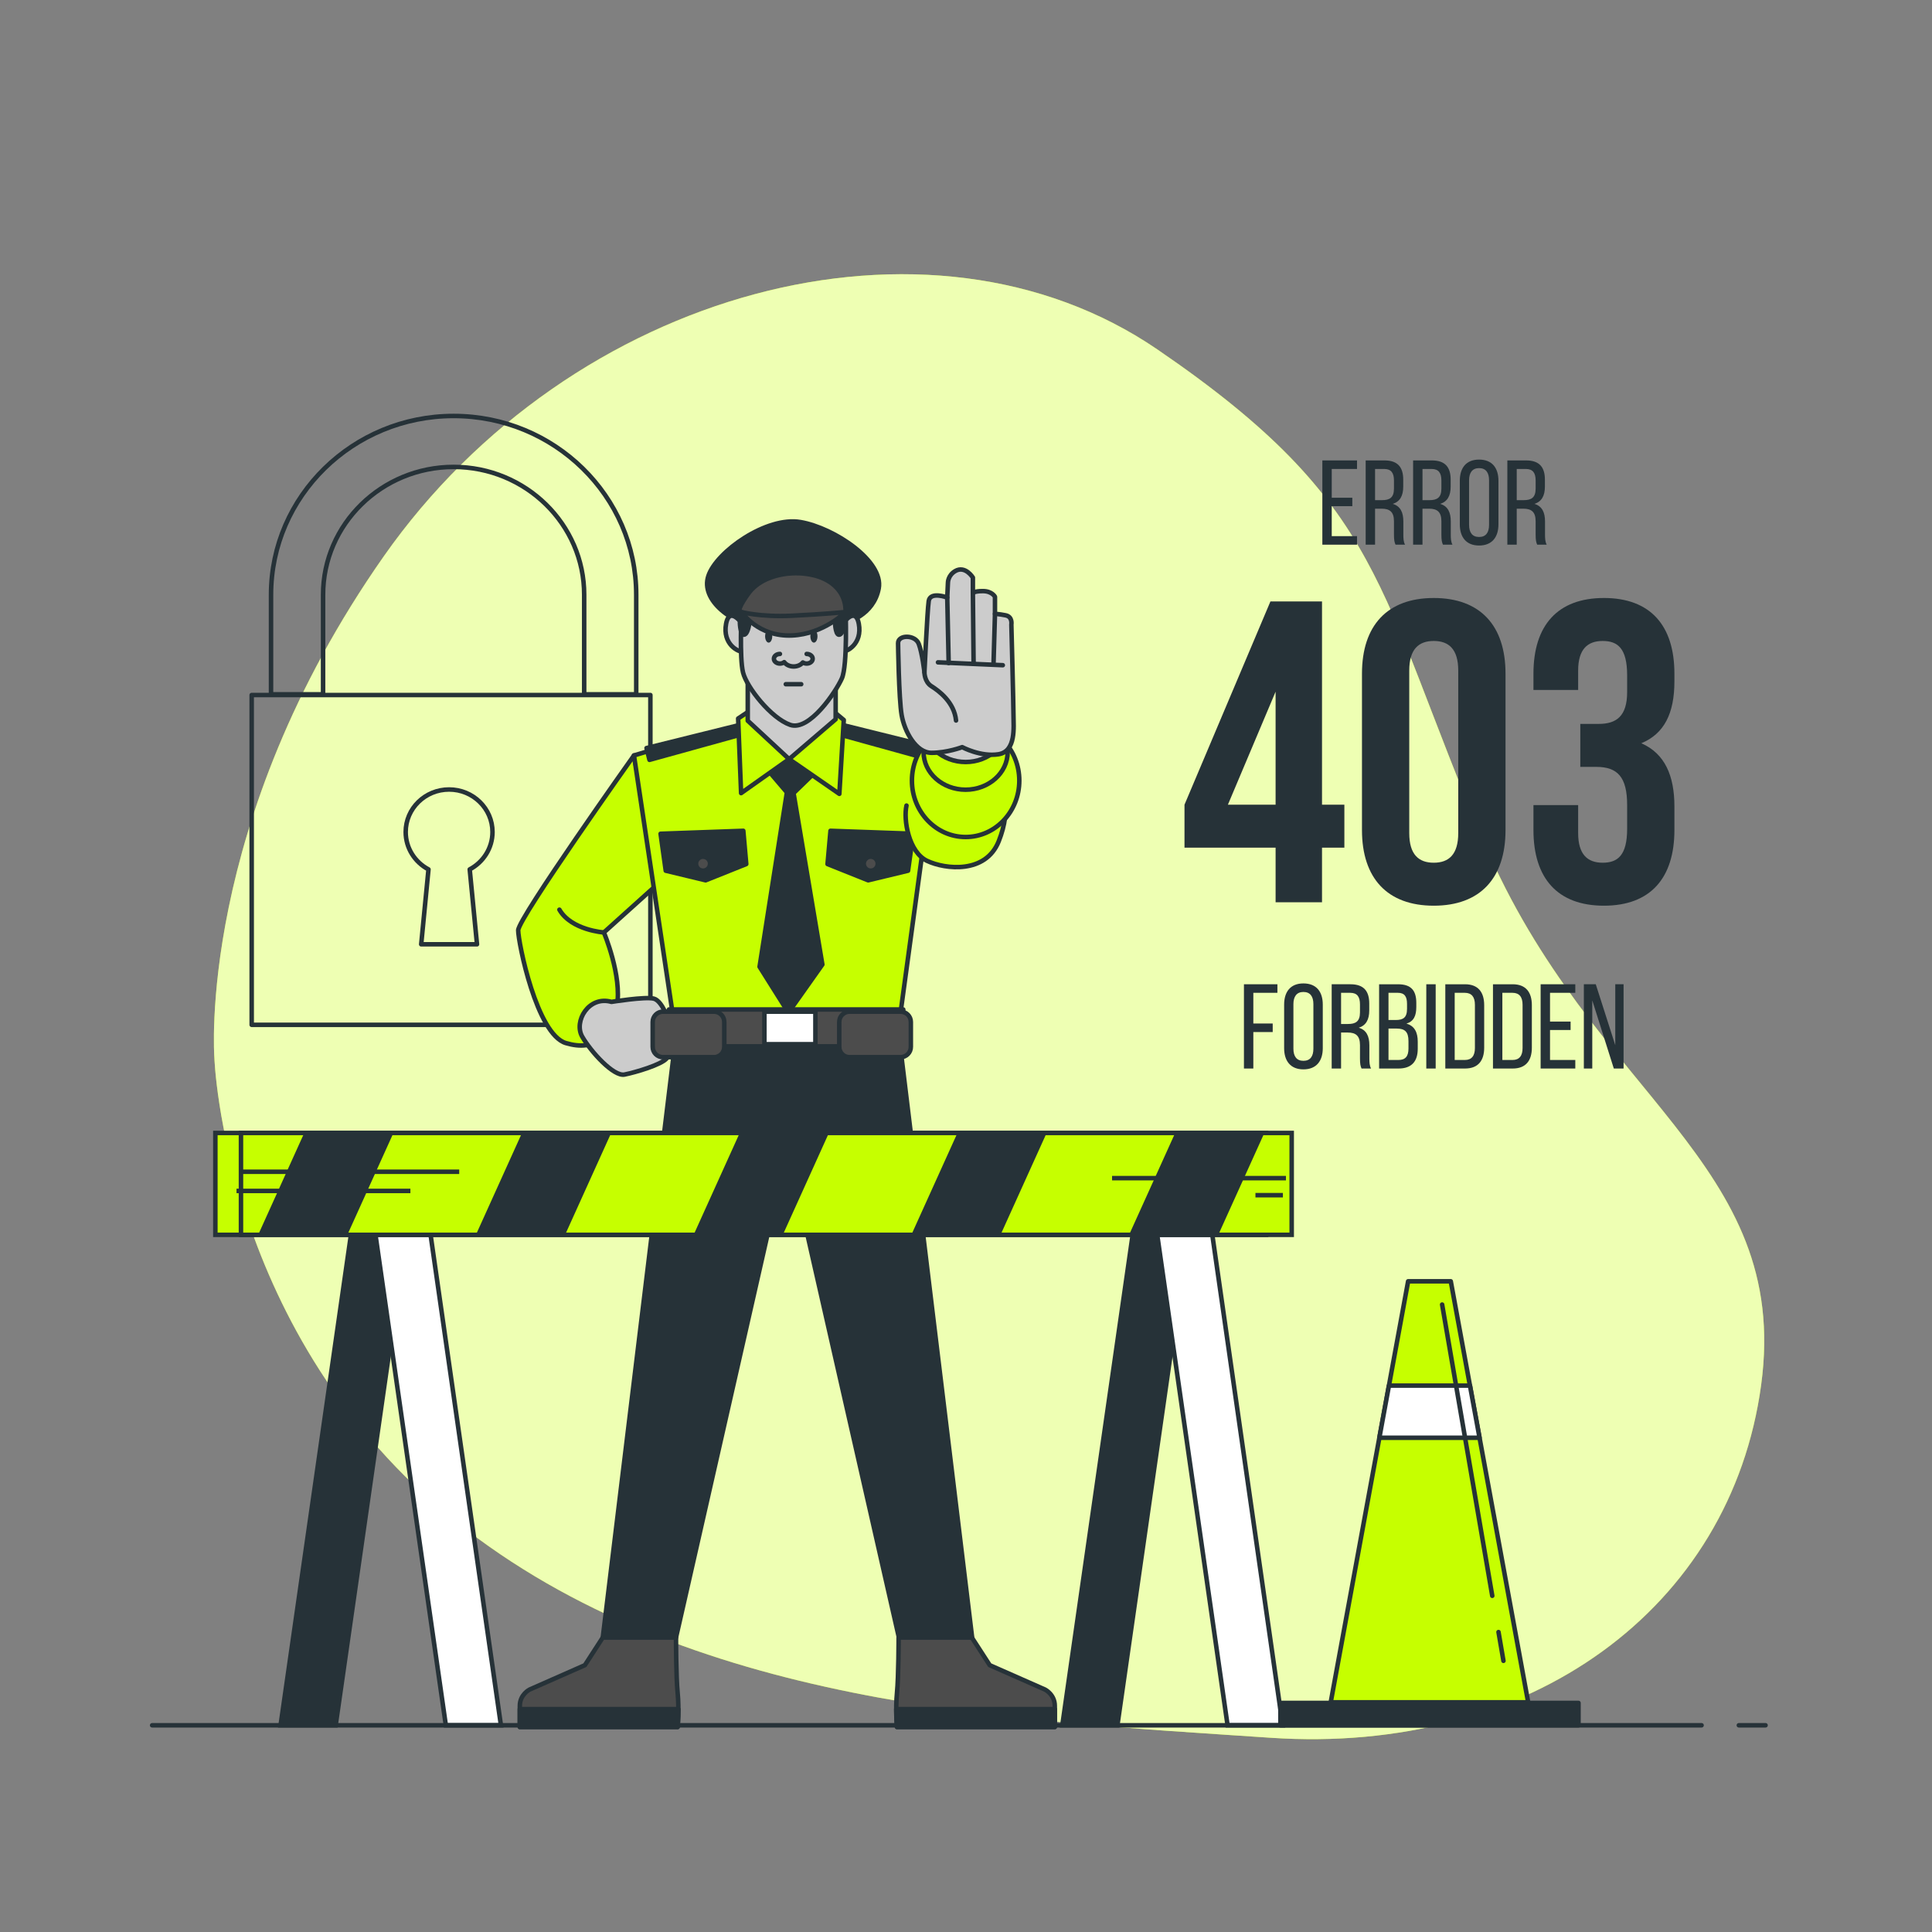 <?xml version="1.0" encoding="utf-8"?>
<!-- Generator: Adobe Illustrator 27.5.0, SVG Export Plug-In . SVG Version: 6.00 Build 0)  -->
<svg version="1.1" xmlns="http://www.w3.org/2000/svg" xmlns:xlink="http://www.w3.org/1999/xlink" x="0px" y="0px"
	 viewBox="0 0 500 500" style="enable-background:new 0 0 500 500;" xml:space="preserve">
<rect x="0" y="0" width="500" height="500" fill="#808080" stroke="none"/>
<g id="Background_Simple">
	<g>
		<path style="fill:#C6FF00;" d="M55.48,273.731c0,0,2.323,72.009,62.434,120.005c60.111,47.996,143.407,51.433,210.84,55.992
			c67.432,4.559,119.226-33.614,127.032-91.318c7.806-57.704-43.72-74.643-71.677-140.329
			c-27.956-65.686-25.469-87.277-84.622-127.677c-59.153-40.4-151.687-15.593-200.203,53.618
			C50.769,213.233,55.48,273.731,55.48,273.731z"/>
		<path style="opacity:0.7;fill:#FFFFFF;" d="M55.48,273.731c0,0,2.323,72.009,62.434,120.005
			c60.111,47.996,143.407,51.433,210.84,55.992c67.432,4.559,119.226-33.614,127.032-91.318
			c7.806-57.704-43.72-74.643-71.677-140.329c-27.956-65.686-25.469-87.277-84.622-127.677
			c-59.153-40.4-151.687-15.593-200.203,53.618C50.769,213.233,55.48,273.731,55.48,273.731z"/>
	</g>
</g>
<g id="Padlock">
	<g>
		<g>
			
				<path style="fill:none;stroke:#263238;stroke-width:1.166;stroke-linecap:round;stroke-linejoin:round;stroke-miterlimit:10;" d="
				M83.612,179.686v-25.767c0-18.24,15.157-33.079,33.787-33.079c18.63,0,33.787,14.839,33.787,33.079v25.767h13.47v-25.767
				c0-25.511-21.199-46.266-47.257-46.266s-47.257,20.755-47.257,46.266v25.767H83.612z"/>
		</g>
		
			<rect x="65.137" y="179.872" style="fill:none;stroke:#263238;stroke-width:1.166;stroke-linecap:round;stroke-linejoin:round;stroke-miterlimit:10;" width="103.182" height="85.354"/>
		
			<path style="fill:none;stroke:#263238;stroke-width:1.166;stroke-linecap:round;stroke-linejoin:round;stroke-miterlimit:10;" d="
			M127.458,215.317c0-6.074-5.029-10.997-11.233-10.997c-6.204,0-11.233,4.924-11.233,10.997c0,4.184,2.386,7.821,5.899,9.68
			l-1.887,19.386h14.443l-1.887-19.386C125.071,223.137,127.458,219.501,127.458,215.317z"/>
	</g>
</g>
<g id="Character">
	<g>
		
			<polygon style="fill:#263238;stroke:#263238;stroke-width:1.166;stroke-linecap:round;stroke-linejoin:round;stroke-miterlimit:10;" points="
			232.637,267.988 206.952,266.298 206.952,265.883 203.794,266.09 200.636,265.883 200.636,266.298 174.951,267.988 
			156.002,423.785 174.951,423.785 203.162,299.568 204.425,299.568 232.637,423.785 251.586,423.785 		"/>
		<g>
			
				<path style="fill:#4C4C4C;stroke:#263238;stroke-width:1.166;stroke-linecap:round;stroke-linejoin:round;stroke-miterlimit:10;" d="
				M156.002,423.785l-4.632,7.158l-14.316,6.316c0,0-2.526,1.263-2.526,4.211s0,5.474,0,5.474h40.844c0,0,0.421-4.632,0-8.842
				c-0.421-4.211-0.421-14.316-0.421-14.316H156.002z"/>
			
				<path style="fill:#263238;stroke:#263238;stroke-width:1.166;stroke-linecap:round;stroke-linejoin:round;stroke-miterlimit:10;" d="
				M134.528,442.312c0,2.57,0,4.632,0,4.632h40.844c0,0,0.184-2.036,0.186-4.632H134.528z"/>
		</g>
		<g>
			
				<path style="fill:#4C4C4C;stroke:#263238;stroke-width:1.166;stroke-linecap:round;stroke-linejoin:round;stroke-miterlimit:10;" d="
				M251.508,423.785l4.632,7.158l14.316,6.316c0,0,2.526,1.263,2.526,4.211s0,5.474,0,5.474h-40.844c0,0-0.421-4.632,0-8.842
				c0.421-4.211,0.421-14.316,0.421-14.316H251.508z"/>
			
				<path style="fill:#263238;stroke:#263238;stroke-width:1.166;stroke-linecap:round;stroke-linejoin:round;stroke-miterlimit:10;" d="
				M272.983,442.312c0,2.57,0,4.632,0,4.632h-40.844c0,0-0.184-2.036-0.186-4.632H272.983z"/>
		</g>
		
			<path style="fill:#C6FF00;stroke:#263238;stroke-width:1.166;stroke-linecap:round;stroke-linejoin:round;stroke-miterlimit:10;" d="
			M164.072,195.509c0,0-29.965,42.161-29.965,45.249s4.772,26.949,12.351,29.194c7.579,2.246,11.79-1.684,13.194-9.544
			c1.404-7.86-3.369-19.089-3.369-19.089l14.036-12.632L164.072,195.509z"/>
		
			<path style="fill:#CCCCCC;stroke:#263238;stroke-width:1.166;stroke-linecap:round;stroke-linejoin:round;stroke-miterlimit:10;" d="
			M158.248,259.286c0,0,8.702-1.404,10.948-0.842c2.246,0.561,3.93,5.895,3.93,5.895s0.842,7.86-0.562,9.544
			c-1.404,1.684-8.141,3.649-10.948,4.211c-2.807,0.561-8.702-5.895-10.948-9.825C148.423,264.339,152.353,257.602,158.248,259.286z
			"/>
		
			<polygon style="fill:#C6FF00;stroke:#263238;stroke-width:1.166;stroke-linecap:round;stroke-linejoin:round;stroke-miterlimit:10;" points="
			170.381,193.597 164.072,195.509 174.014,261.854 233.093,261.854 242.08,195.892 234.049,192.833 204.414,186.332 		"/>
		<g>
			
				<polygon style="fill:#263238;stroke:#263238;stroke-width:1.166;stroke-linecap:round;stroke-linejoin:round;stroke-miterlimit:10;" points="
				236.344,215.776 235.005,225.336 224.681,227.822 214.165,223.615 214.93,215.011 			"/>
			
				<path style="fill:#4C4C4C;stroke:#263238;stroke-width:1.166;stroke-linecap:round;stroke-linejoin:round;stroke-miterlimit:10;" d="
				M223.534,223.52c0-1.003,0.813-1.816,1.816-1.816c1.003,0,1.816,0.813,1.816,1.816c0,1.003-0.813,1.816-1.816,1.816
				C224.347,225.336,223.534,224.523,223.534,223.52z"/>
		</g>
		
			<polygon style="fill:#263238;stroke:#263238;stroke-width:1.166;stroke-linecap:round;stroke-linejoin:round;stroke-miterlimit:10;" points="
			198.104,198.568 203.649,205.069 196.575,250.192 204.032,262.046 212.827,249.618 205.37,205.26 211.679,199.142 
			204.988,190.538 		"/>
		
			<polygon style="fill:#263238;stroke:#263238;stroke-width:1.166;stroke-linecap:round;stroke-linejoin:round;stroke-miterlimit:10;" points="
			192.751,187.288 167.322,193.597 168.087,196.656 192.942,189.773 		"/>
		
			<polygon style="fill:#263238;stroke:#263238;stroke-width:1.166;stroke-linecap:round;stroke-linejoin:round;stroke-miterlimit:10;" points="
			213.591,186.523 239.021,192.833 238.256,195.892 213.4,189.009 		"/>
		
			<path style="fill:#C6FF00;stroke:#263238;stroke-width:1.166;stroke-linecap:round;stroke-linejoin:round;stroke-miterlimit:10;" d="
			M239.021,192.833c0,0,9.618,2.17,15.512,5.538c5.895,3.369,7.299,10.948,3.93,19.369c-3.369,8.422-13.755,7.299-18.527,5.053
			c-4.772-2.246-6.176-10.667-5.334-14.316"/>
		
			<polygon style="fill:#C6FF00;stroke:#263238;stroke-width:1.166;stroke-linecap:round;stroke-linejoin:round;stroke-miterlimit:10;" points="
			193.898,184.038 191.03,185.949 191.795,205.26 204.223,196.465 217.224,205.452 218.371,186.332 214.93,183.464 		"/>
		<g>
			
				<path style="fill:#263238;stroke:#263238;stroke-width:1.166;stroke-linecap:round;stroke-linejoin:round;stroke-miterlimit:10;" d="
				M219.015,161.07c0,0,7.061-1.718,8.397-8.779c1.336-7.061-11.451-15.649-20.229-17.176c-8.779-1.527-21.756,7.634-23.855,13.931
				c-2.099,6.298,6.107,12.596,14.886,13.932C206.992,164.314,219.015,161.07,219.015,161.07z"/>
			
				<path style="fill:#CCCCCC;stroke:#263238;stroke-width:1.166;stroke-linecap:round;stroke-linejoin:round;stroke-miterlimit:10;" d="
				M192.679,162.215c0,0-3.817-5.916-4.771-0.763c-0.954,5.153,3.053,7.443,4.771,7.252
				C194.397,168.513,192.679,162.215,192.679,162.215z"/>
			
				<path style="fill:#CCCCCC;stroke:#263238;stroke-width:1.166;stroke-linecap:round;stroke-linejoin:round;stroke-miterlimit:10;" d="
				M217.489,162.215c0,0,3.817-5.916,4.771-0.763c0.954,5.153-3.053,7.443-4.771,7.252
				C215.771,168.513,217.489,162.215,217.489,162.215z"/>
			
				<polygon style="fill:#CCCCCC;stroke:#263238;stroke-width:1.166;stroke-linecap:round;stroke-linejoin:round;stroke-miterlimit:10;" points="
				193.516,173.904 193.516,186.523 204.223,196.465 216.268,186.141 216.268,174.286 			"/>
			<g>
				
					<path style="fill:#CCCCCC;stroke:#263238;stroke-width:1.166;stroke-linecap:round;stroke-linejoin:round;stroke-miterlimit:10;" d="
					M191.916,158.398c0,0-0.573,11.832,0.382,15.649c0.954,3.817,7.252,11.832,12.214,13.55c4.962,1.718,11.832-8.588,13.359-12.023
					s0.954-17.939,0.954-17.939s-2.099-4.962-6.298-6.489C208.328,149.62,195.351,146.948,191.916,158.398z"/>
				<g>
					<path style="fill:#263238;" d="M199.855,164.68c0,0.902-0.413,1.632-0.923,1.632c-0.51,0-0.923-0.731-0.923-1.632
						c0-0.901,0.413-1.632,0.923-1.632C199.442,163.048,199.855,163.778,199.855,164.68z"/>
					<path style="fill:#263238;" d="M211.565,164.68c0,0.902-0.413,1.632-0.923,1.632c-0.509,0-0.923-0.731-0.923-1.632
						c0-0.901,0.413-1.632,0.923-1.632C211.152,163.048,211.565,163.778,211.565,164.68z"/>
					
						<path style="fill:#CCCCCC;stroke:#263238;stroke-width:1.166;stroke-linecap:round;stroke-linejoin:round;stroke-miterlimit:10;" d="
						M201.844,169.24c-0.86,0-1.557,0.558-1.557,1.246c0,0.688,0.697,1.246,1.557,1.246c0.434,0,0.825-0.142,1.108-0.371
						c0.493,0.671,1.395,1.126,2.439,1.126c1.003,0,1.879-0.418,2.384-1.046c0.27,0.179,0.611,0.291,0.989,0.291
						c0.86,0,1.557-0.558,1.557-1.246c0-0.688-0.697-1.246-1.557-1.246"/>
					
						<line style="fill:#CCCCCC;stroke:#263238;stroke-width:1.166;stroke-linecap:round;stroke-linejoin:round;stroke-miterlimit:10;" x1="203.364" y1="177.073" x2="207.352" y2="177.073"/>
				</g>
			</g>
			
				<path style="fill:#263238;stroke:#263238;stroke-width:1.166;stroke-linecap:round;stroke-linejoin:round;stroke-miterlimit:10;" d="
				M191.48,161.273c0,0,0.142,3.832,1.419,2.839c1.277-0.994,1.703-7.523,0.568-8.374
				C192.332,154.886,191.48,159.286,191.48,161.273z"/>
			
				<path style="fill:#263238;stroke:#263238;stroke-width:1.166;stroke-linecap:round;stroke-linejoin:round;stroke-miterlimit:10;" d="
				M216.114,161.273c0,0,0.142,3.832,1.419,2.839c1.277-0.994,1.703-7.523,0.568-8.374
				C216.966,154.886,216.114,159.286,216.114,161.273z"/>
			
				<path style="fill:#4C4C4C;stroke:#263238;stroke-width:1.166;stroke-linecap:round;stroke-linejoin:round;stroke-miterlimit:10;" d="
				M191.48,158.151c0,0,0.431,0.345,0.423,0.517c1.847,1.002,6.099,2.843,12.978,3.215c5.905,0.319,10.965-1.78,13.97-3.427
				c-0.016-0.515-0.027-0.818-0.027-0.82c-0.174-4.475-3.495-7.45-7.608-8.595c-3.931-1.095-8.445-0.909-12.24,0.61
				c-1.964,0.786-3.751,1.972-5.063,3.648C193.477,153.855,190.783,157.592,191.48,158.151z"/>
			
				<path style="fill:#4C4C4C;stroke:#263238;stroke-width:1.166;stroke-linecap:round;stroke-linejoin:round;stroke-miterlimit:10;" d="
				M191.916,158.398c0,0,4.771,1.336,12.977,0.954c8.206-0.382,13.919-0.953,13.919-0.953s-5.596,5.681-13.802,6.063
				C196.14,164.874,191.916,158.398,191.916,158.398z"/>
		</g>
		<g>
			
				<polygon style="fill:#263238;stroke:#263238;stroke-width:1.166;stroke-linecap:round;stroke-linejoin:round;stroke-miterlimit:10;" points="
				170.955,215.776 172.293,225.336 182.618,227.822 193.133,223.615 192.369,215.011 			"/>
			
				<path style="fill:#4C4C4C;stroke:#263238;stroke-width:1.166;stroke-linecap:round;stroke-linejoin:round;stroke-miterlimit:10;" d="
				M183.765,223.52c0-1.003-0.813-1.816-1.816-1.816c-1.003,0-1.816,0.813-1.816,1.816c0,1.003,0.813,1.816,1.816,1.816
				C182.952,225.336,183.765,224.523,183.765,223.52z"/>
		</g>
		
			<rect x="173.126" y="261.251" style="fill:#4C4C4C;stroke:#263238;stroke-width:1.166;stroke-linecap:round;stroke-linejoin:round;stroke-miterlimit:10;" width="60.634" height="9.544"/>
		
			<path style="fill:#4C4C4C;stroke:#263238;stroke-width:1.166;stroke-linecap:round;stroke-linejoin:round;stroke-miterlimit:10;" d="
			M184.776,273.602h-13.194c-1.473,0-2.667-1.194-2.667-2.667v-6.457c0-1.473,1.194-2.667,2.667-2.667h13.194
			c1.473,0,2.667,1.194,2.667,2.667v6.457C187.442,272.408,186.248,273.602,184.776,273.602z"/>
		
			<path style="fill:#4C4C4C;stroke:#263238;stroke-width:1.166;stroke-linecap:round;stroke-linejoin:round;stroke-miterlimit:10;" d="
			M233.059,273.602h-13.194c-1.473,0-2.667-1.194-2.667-2.667v-6.457c0-1.473,1.194-2.667,2.667-2.667h13.194
			c1.473,0,2.667,1.194,2.667,2.667v6.457C235.725,272.408,234.531,273.602,233.059,273.602z"/>
		
			<rect x="197.829" y="261.812" style="fill:#FFFFFF;stroke:#263238;stroke-width:1.166;stroke-linecap:round;stroke-linejoin:round;stroke-miterlimit:10;" width="13.194" height="8.421"/>
		
			<path style="fill:none;stroke:#263238;stroke-width:1.166;stroke-linecap:round;stroke-linejoin:round;stroke-miterlimit:10;" d="
			M156.283,241.32c0,0-8.422-0.562-11.509-5.895"/>
		
			<ellipse style="fill:#C6FF00;stroke:#263238;stroke-width:1.166;stroke-linecap:round;stroke-linejoin:round;stroke-miterlimit:10;" cx="249.901" cy="202.02" rx="13.895" ry="14.597"/>
		
			<ellipse style="fill:#C6FF00;stroke:#263238;stroke-width:1.166;stroke-linecap:round;stroke-linejoin:round;stroke-miterlimit:10;" cx="249.901" cy="194.627" rx="10.88" ry="9.749"/>
		<g>
			
				<ellipse style="fill:#CCCCCC;stroke:#263238;stroke-width:1.166;stroke-linecap:round;stroke-linejoin:round;stroke-miterlimit:10;" cx="249.901" cy="187.458" rx="10.88" ry="9.749"/>
			<g>
				
					<path style="fill:#CCCCCC;stroke:#263238;stroke-width:1.166;stroke-linecap:round;stroke-linejoin:round;stroke-miterlimit:10;" d="
					M232.422,166.437c0,0,0.184,14.382,0.922,18.623c0.738,4.241,3.688,9.772,7.744,9.772c4.056,0,7.928-1.475,7.928-1.475
					s4.794,2.581,9.404,1.844c4.61-0.738,3.872-7.191,3.872-9.957c0-2.766-0.553-23.601-0.553-23.601s0.369-2.028-1.475-2.397
					c-1.844-0.369-2.766-0.369-2.766-0.369v-4.425c0,0-0.738-1.475-3.135-1.475c-2.397,0-2.581,0.553-2.581,0.553v-4.056
					c0,0-1.993-3.23-4.61-1.659c-1.844,1.106-1.844,2.95-1.844,2.95l-0.184,3.872c0,0-4.425-1.66-4.794,0.922
					c-0.369,2.581-1.106,18.439-1.106,18.439s-0.553-4.979-1.475-7.375C236.847,164.224,232.422,164.224,232.422,166.437z"/>
				
					<line style="fill:none;stroke:#263238;stroke-width:1.166;stroke-linecap:round;stroke-linejoin:round;stroke-miterlimit:10;" x1="245.145" y1="154.636" x2="245.514" y2="171.6"/>
				
					<line style="fill:none;stroke:#263238;stroke-width:1.166;stroke-linecap:round;stroke-linejoin:round;stroke-miterlimit:10;" x1="251.783" y1="153.53" x2="251.967" y2="171.784"/>
				
					<line style="fill:none;stroke:#263238;stroke-width:1.166;stroke-linecap:round;stroke-linejoin:round;stroke-miterlimit:10;" x1="257.499" y1="158.877" x2="257.13" y2="171.6"/>
				
					<line style="fill:none;stroke:#263238;stroke-width:1.166;stroke-linecap:round;stroke-linejoin:round;stroke-miterlimit:10;" x1="242.748" y1="171.415" x2="259.527" y2="172.153"/>
			</g>
			
				<path style="fill:none;stroke:#263238;stroke-width:1.166;stroke-linecap:round;stroke-linejoin:round;stroke-miterlimit:10;" d="
				M239.244,173.997c0,0-0.017,2.45,1.804,3.588c1.822,1.138,5.92,4.098,6.375,8.88"/>
		</g>
	</g>
</g>
<g id="Text">
	<g>
		<g>
			<g>
				<path style="fill:#263238;" d="M349.98,128.814v2.181h-5.327v7.757h6.542v2.211h-8.971v-21.806h8.971v2.211h-6.542v7.445H349.98
					z"/>
				<path style="fill:#263238;" d="M358.297,119.157c3.426,0,4.86,1.745,4.86,4.985v1.775c0,2.399-0.841,3.894-2.711,4.486
					c1.994,0.592,2.741,2.213,2.741,4.548v3.396c0,0.965,0.031,1.869,0.436,2.616h-2.462c-0.279-0.623-0.404-1.184-0.404-2.648
					v-3.426c0-2.462-1.154-3.24-3.179-3.24h-1.713v9.314h-2.429v-21.806H358.297z M357.674,129.438c1.931,0,3.084-0.624,3.084-2.991
					v-2.087c0-1.962-0.717-2.991-2.523-2.991h-2.369v8.069H357.674z"/>
				<path style="fill:#263238;" d="M370.571,119.157c3.426,0,4.86,1.745,4.86,4.985v1.775c0,2.399-0.841,3.894-2.711,4.486
					c1.994,0.592,2.741,2.213,2.741,4.548v3.396c0,0.965,0.032,1.869,0.437,2.616h-2.462c-0.279-0.623-0.404-1.184-0.404-2.648
					v-3.426c0-2.462-1.153-3.24-3.179-3.24h-1.713v9.314h-2.429v-21.806H370.571z M369.948,129.438c1.931,0,3.084-0.624,3.084-2.991
					v-2.087c0-1.962-0.717-2.991-2.523-2.991h-2.369v8.069H369.948z"/>
				<path style="fill:#263238;" d="M377.797,124.421c0-3.332,1.652-5.481,4.985-5.481c3.363,0,5.015,2.15,5.015,5.481v11.278
					c0,3.302-1.652,5.482-5.015,5.482c-3.333,0-4.985-2.18-4.985-5.482V124.421z M380.196,135.824c0,1.994,0.842,3.146,2.586,3.146
					c1.775,0,2.585-1.152,2.585-3.146v-11.527c0-1.962-0.81-3.146-2.585-3.146c-1.745,0-2.586,1.184-2.586,3.146V135.824z"/>
				<path style="fill:#263238;" d="M394.96,119.157c3.426,0,4.86,1.745,4.86,4.985v1.775c0,2.399-0.841,3.894-2.711,4.486
					c1.994,0.592,2.741,2.213,2.741,4.548v3.396c0,0.965,0.031,1.869,0.437,2.616h-2.462c-0.279-0.623-0.404-1.184-0.404-2.648
					v-3.426c0-2.462-1.154-3.24-3.179-3.24h-1.713v9.314h-2.429v-21.806H394.96z M394.338,129.438c1.931,0,3.084-0.624,3.084-2.991
					v-2.087c0-1.962-0.717-2.991-2.523-2.991h-2.369v8.069H394.338z"/>
			</g>
		</g>
		<g>
			<path style="fill:#263238;" d="M329.376,264.883v2.211h-5.016v9.439h-2.429v-21.806h8.659v2.211h-6.23v7.945H329.376z"/>
			<path style="fill:#263238;" d="M332.334,259.991c0-3.332,1.651-5.482,4.985-5.482c3.363,0,5.015,2.15,5.015,5.482v11.278
				c0,3.302-1.652,5.482-5.015,5.482c-3.333,0-4.985-2.18-4.985-5.482V259.991z M334.733,271.393c0,1.994,0.841,3.146,2.586,3.146
				c1.775,0,2.585-1.152,2.585-3.146v-11.527c0-1.962-0.81-3.146-2.585-3.146c-1.745,0-2.586,1.184-2.586,3.146V271.393z"/>
			<path style="fill:#263238;" d="M349.499,254.727c3.426,0,4.859,1.745,4.859,4.985v1.775c0,2.399-0.84,3.894-2.709,4.485
				c1.994,0.592,2.741,2.213,2.741,4.548v3.396c0,0.965,0.031,1.869,0.437,2.616h-2.46c-0.281-0.623-0.405-1.184-0.405-2.648v-3.426
				c0-2.462-1.154-3.24-3.179-3.24h-1.713v9.314h-2.429v-21.806H349.499z M348.876,265.007c1.931,0,3.084-0.624,3.084-2.991v-2.087
				c0-1.962-0.717-2.991-2.523-2.991h-2.369v8.069H348.876z"/>
			<path style="fill:#263238;" d="M361.803,254.727c3.395,0,4.734,1.62,4.734,4.829v1.028c0,2.306-0.654,3.738-2.555,4.329
				c2.118,0.592,2.928,2.274,2.928,4.673v1.838c0,3.272-1.589,5.109-4.984,5.109h-5.015v-21.806H361.803z M361.21,263.978
				c1.932,0,2.928-0.623,2.928-2.897v-1.277c0-1.932-0.654-2.867-2.399-2.867h-2.399v7.04H361.21z M361.927,274.322
				c1.776,0,2.585-0.935,2.585-2.96v-1.932c0-2.429-0.965-3.239-3.053-3.239h-2.118v8.131H361.927z"/>
			<path style="fill:#263238;" d="M371.552,254.727v21.806h-2.429v-21.806H371.552z"/>
			<path style="fill:#263238;" d="M379.153,254.727c3.396,0,4.953,2.057,4.953,5.42v10.997c0,3.332-1.557,5.389-4.953,5.389h-5.108
				v-21.806H379.153z M379.122,274.322c1.745,0,2.586-1.091,2.586-3.084v-11.215c0-1.994-0.842-3.084-2.616-3.084h-2.618v17.384
				H379.122z"/>
			<path style="fill:#263238;" d="M391.488,254.727c3.396,0,4.953,2.057,4.953,5.42v10.997c0,3.332-1.557,5.389-4.953,5.389h-5.108
				v-21.806H391.488z M391.456,274.322c1.745,0,2.586-1.091,2.586-3.084v-11.215c0-1.994-0.841-3.084-2.616-3.084h-2.618v17.384
				H391.456z"/>
			<path style="fill:#263238;" d="M406.471,264.383v2.181h-5.327v7.757h6.542v2.211h-8.971v-21.806h8.971v2.211h-6.542v7.445
				H406.471z"/>
			<path style="fill:#263238;" d="M412.079,276.533h-2.18v-21.806h3.084l5.046,15.762v-15.762h2.15v21.806h-2.525l-5.576-17.631
				V276.533z"/>
		</g>
		<g>
			<path style="fill:#263238;" d="M306.545,208.256l22.244-52.608h13.347v52.608h5.784v11.122h-5.784v14.126h-12.011v-14.126
				h-23.579V208.256z M330.124,208.256v-29.251l-12.347,29.251H330.124z"/>
			<path style="fill:#263238;" d="M352.479,174.334c0-12.456,6.561-19.574,18.574-19.574c12.011,0,18.574,7.118,18.574,19.574
				v40.485c0,12.456-6.563,19.574-18.574,19.574c-12.013,0-18.574-7.118-18.574-19.574V174.334z M364.713,215.598
				c0,5.561,2.447,7.674,6.34,7.674c3.893,0,6.34-2.113,6.34-7.674v-42.042c0-5.561-2.447-7.674-6.34-7.674
				c-3.893,0-6.34,2.113-6.34,7.674V215.598z"/>
			<path style="fill:#263238;" d="M421.103,174.78c0-7.007-2.447-8.898-6.34-8.898c-3.893,0-6.34,2.113-6.34,7.674v5.005h-11.567
				v-4.227c0-12.456,6.227-19.574,18.24-19.574c12.011,0,18.24,7.118,18.24,19.574v2.002c0,8.343-2.67,13.57-8.565,16.016
				c6.118,2.67,8.565,8.452,8.565,16.349v6.118c0,12.456-6.229,19.574-18.24,19.574c-12.013,0-18.24-7.118-18.24-19.574v-6.452
				h11.567v7.23c0,5.561,2.447,7.674,6.34,7.674c3.893,0,6.34-1.891,6.34-8.786v-6.118c0-7.229-2.447-9.899-8.008-9.899h-4.116
				v-11.122h4.782c4.561,0,7.341-2.002,7.341-8.231V174.78z"/>
		</g>
	</g>
</g>
<g id="Security_Barrier">
	<g>
		<g>
			<g>
				<polygon style="fill:#263238;stroke:#263238;stroke-width:1.166;stroke-miterlimit:10;" points="86.871,446.504 
					72.614,446.504 91.623,313.986 105.88,313.986 				"/>
				<polygon style="fill:#FFFFFF;stroke:#263238;stroke-width:1.166;stroke-miterlimit:10;" points="115.385,446.504 
					129.641,446.504 110.632,313.986 96.376,313.986 				"/>
			</g>
			<polygon style="fill:#263238;stroke:#263238;stroke-width:1.166;stroke-miterlimit:10;" points="289.182,446.504 
				274.925,446.504 293.934,313.986 308.191,313.986 			"/>
			<polygon style="fill:#FFFFFF;stroke:#263238;stroke-width:1.166;stroke-miterlimit:10;" points="317.695,446.504 
				331.952,446.504 312.943,313.986 298.686,313.986 			"/>
			<g>
				
					<rect x="55.734" y="293.209" style="fill:#C6FF00;stroke:#263238;stroke-width:1.166;stroke-miterlimit:10;" width="271.927" height="26.363"/>
				
					<rect x="62.362" y="293.209" style="fill:#C6FF00;stroke:#263238;stroke-width:1.166;stroke-miterlimit:10;" width="271.927" height="26.363"/>
				<g>
					<polygon style="fill:#263238;" points="66.813,319.573 89.895,319.573 101.822,293.209 78.739,293.209 					"/>
					<polygon style="fill:#263238;" points="158.17,293.209 135.088,293.209 123.161,319.573 146.243,319.573 					"/>
					<polygon style="fill:#263238;" points="327.215,293.209 304.133,293.209 292.206,319.573 315.288,319.573 					"/>
					<polygon style="fill:#263238;" points="270.867,293.209 247.784,293.209 235.857,319.573 258.94,319.573 					"/>
					<polygon style="fill:#263238;" points="214.518,293.209 191.436,293.209 179.509,319.573 202.592,319.573 					"/>
				</g>
				<g>
					
						<line style="fill:none;stroke:#263238;stroke-width:1.166;stroke-miterlimit:10;" x1="332.804" y1="304.904" x2="287.801" y2="304.904"/>
					
						<line style="fill:none;stroke:#263238;stroke-width:1.166;stroke-miterlimit:10;" x1="332.014" y1="309.313" x2="324.908" y2="309.313"/>
					
						<line style="fill:none;stroke:#263238;stroke-width:1.166;stroke-miterlimit:10;" x1="61.209" y1="308.211" x2="106.212" y2="308.211"/>
					
						<line style="fill:none;stroke:#263238;stroke-width:1.166;stroke-miterlimit:10;" x1="61.999" y1="303.251" x2="118.844" y2="303.251"/>
				</g>
			</g>
		</g>
	</g>
	<g>
		<g>
			
				<rect x="331.371" y="440.719" style="fill:#263238;stroke:#263238;stroke-width:1.166;stroke-linecap:round;stroke-linejoin:round;stroke-miterlimit:10;" width="77.139" height="5.785"/>
			<g>
				
					<polygon style="fill:#C6FF00;stroke:#263238;stroke-width:1.166;stroke-linecap:round;stroke-linejoin:round;stroke-miterlimit:10;" points="
					395.493,440.557 344.389,440.557 364.422,331.598 375.46,331.598 				"/>
				
					<polygon style="fill:#FFFFFF;stroke:#263238;stroke-width:1.166;stroke-linecap:round;stroke-linejoin:round;stroke-miterlimit:10;" points="
					356.976,372.096 382.906,372.096 380.424,358.597 359.458,358.597 				"/>
			</g>
		</g>
		
			<line style="fill:#C6FF00;stroke:#263238;stroke-width:1.166;stroke-linecap:round;stroke-linejoin:round;stroke-miterlimit:10;" x1="387.812" y1="422.375" x2="389.094" y2="429.822"/>
		
			<line style="fill:#C6FF00;stroke:#263238;stroke-width:1.166;stroke-linecap:round;stroke-linejoin:round;stroke-miterlimit:10;" x1="373.223" y1="337.618" x2="386.198" y2="412.995"/>
	</g>
</g>
<g id="Floor">
	<g>
		
			<line style="fill:none;stroke:#263238;stroke-width:1.166;stroke-linecap:round;stroke-linejoin:round;stroke-miterlimit:10;" x1="450.01" y1="446.504" x2="456.923" y2="446.504"/>
		
			<line style="fill:none;stroke:#263238;stroke-width:1.166;stroke-linecap:round;stroke-linejoin:round;stroke-miterlimit:10;" x1="39.372" y1="446.504" x2="440.364" y2="446.504"/>
	</g>
</g>
</svg>
